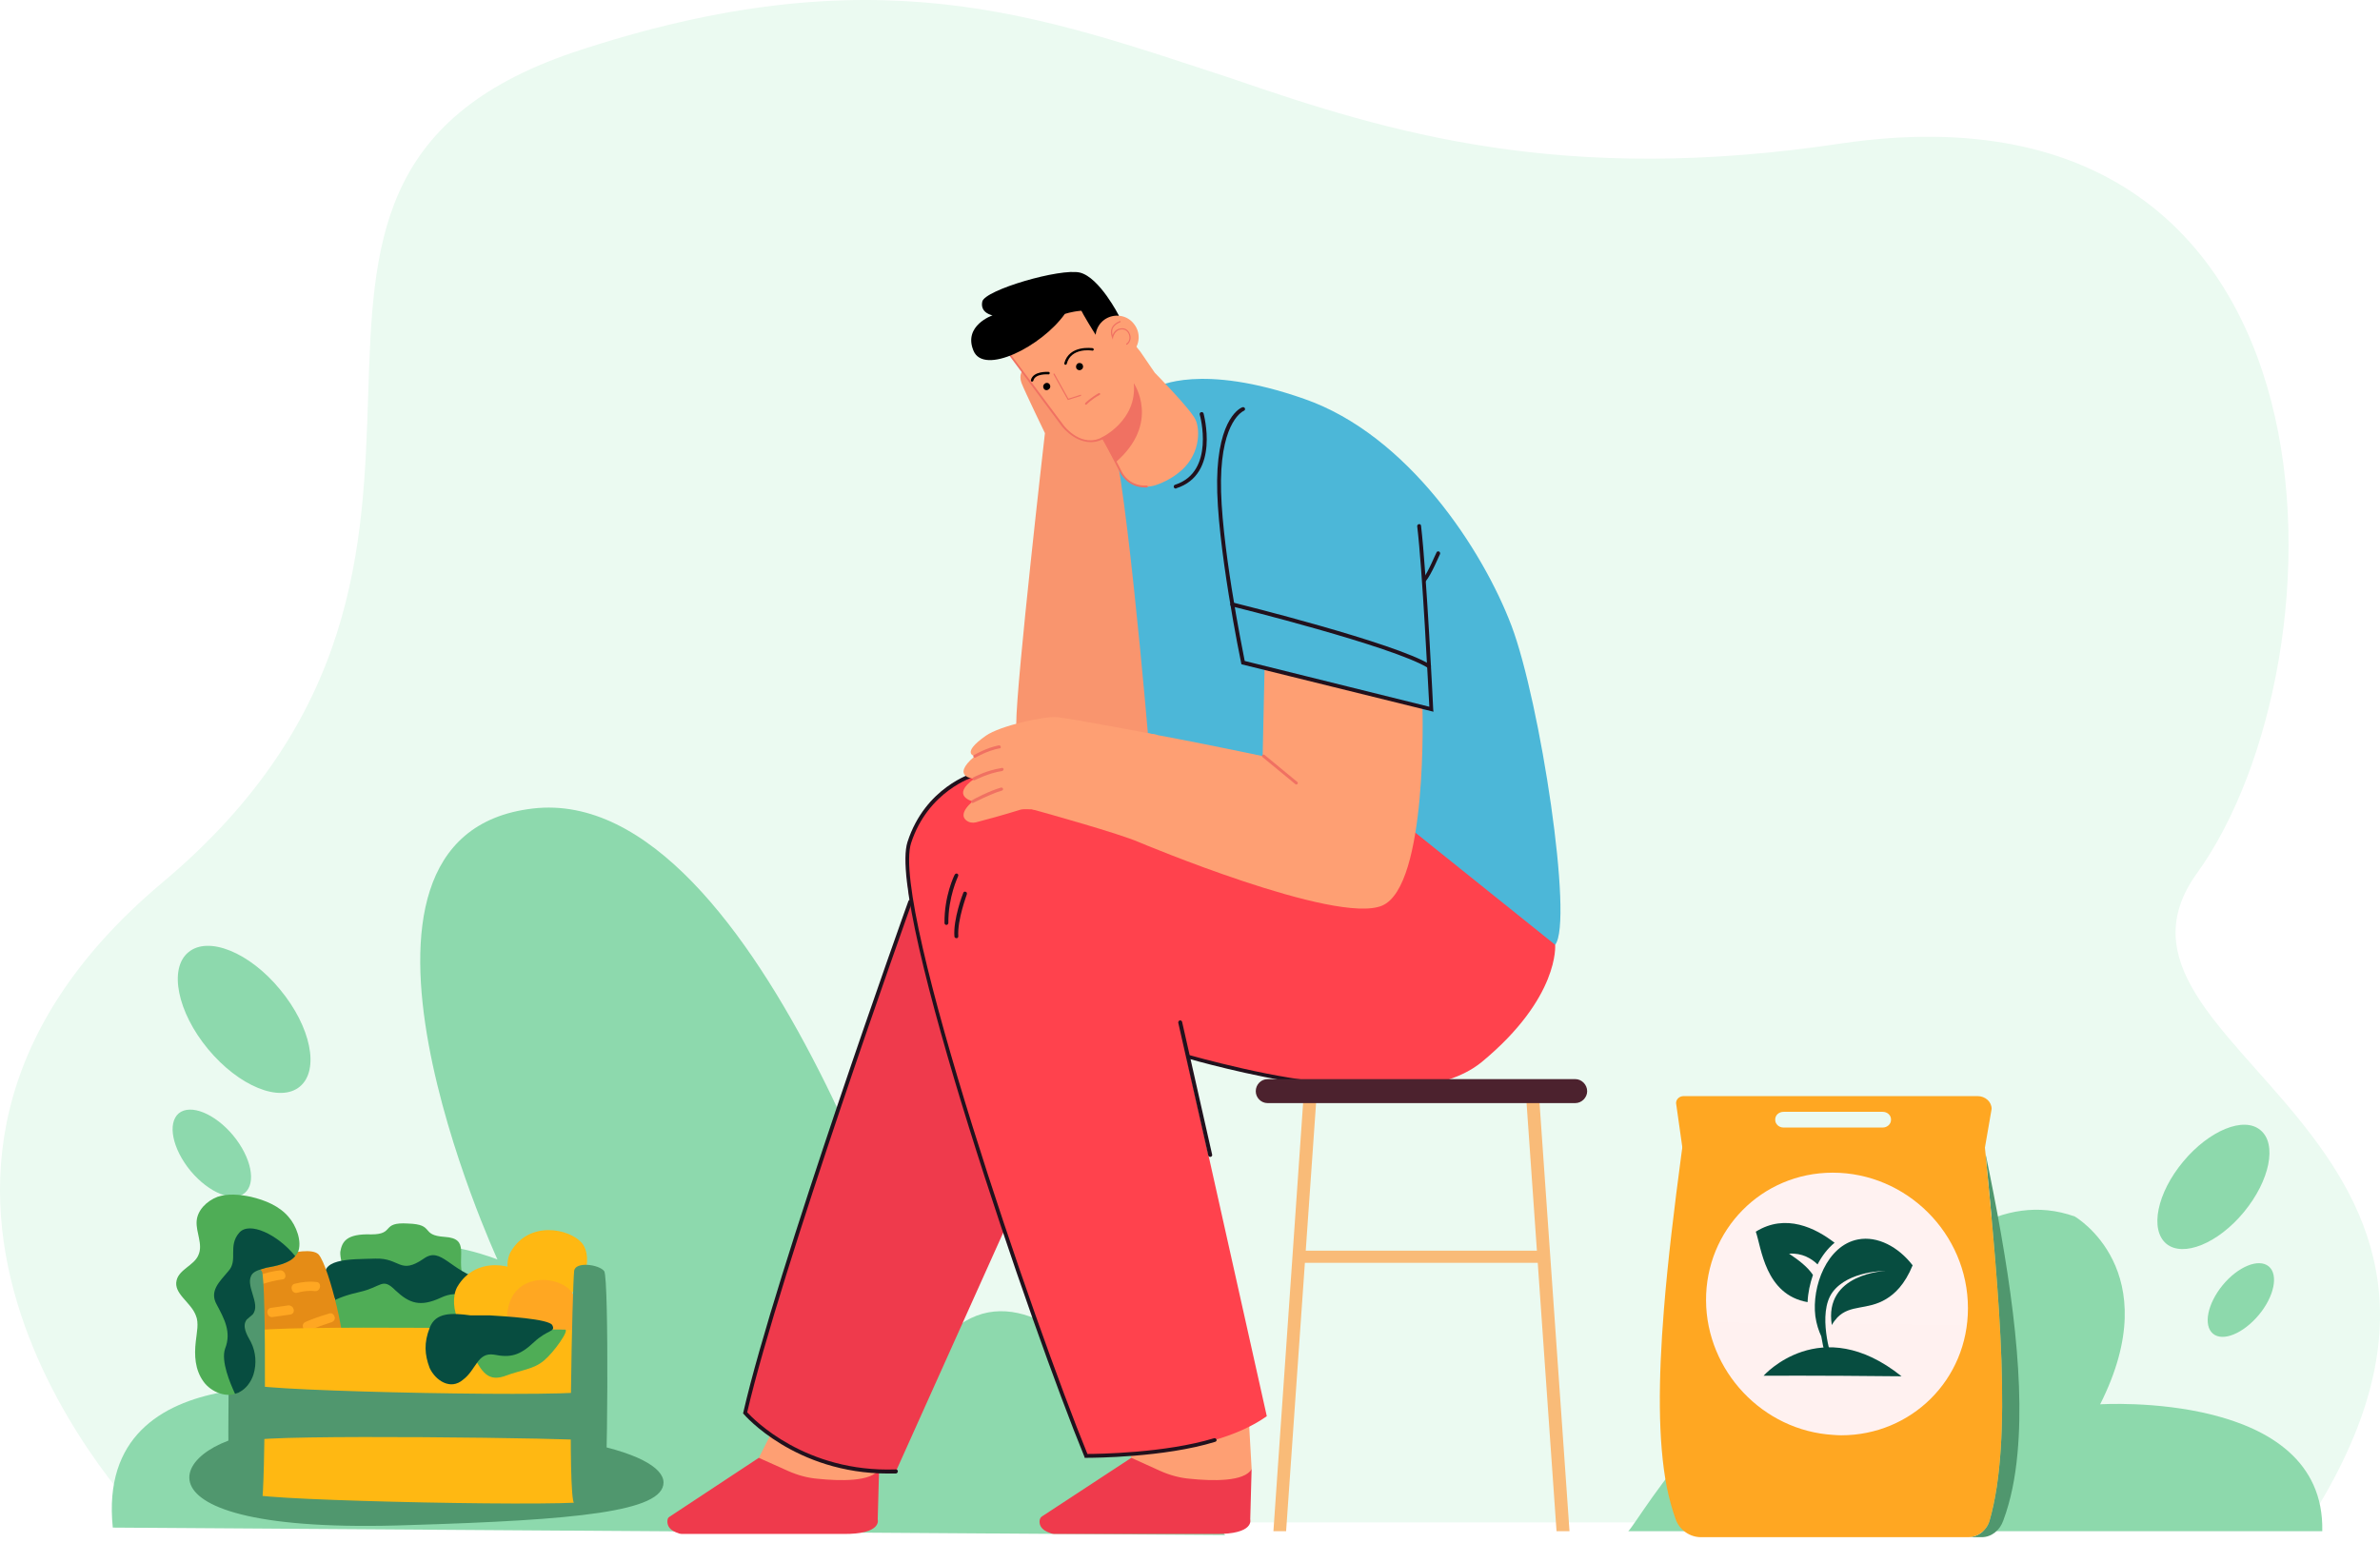 <svg width="165" height="107" viewBox="0 0 165 107" fill="none" xmlns="http://www.w3.org/2000/svg">
<path d="M10.128 105.555C10.128 105.555 -13.361 81.929 11.204 61.238C38.458 38.45 12.638 12.867 39.713 3.64C60.692 -3.351 72.168 1.123 85.436 5.457C96.374 9.232 108.387 12.867 127.752 9.931C163.614 4.758 162.896 45.86 152.317 60.539C143.531 72.702 177.241 78.713 160.027 105.555H10.128Z" fill="#EBFAF1"/>
<path d="M84.935 106.435C84.208 105.861 72.405 83.007 64.619 93.812C64.619 93.812 52.93 54.186 36.937 56.06C20.944 57.934 34.488 87.329 34.488 87.329C34.488 87.329 20.791 81.707 23.966 96.547C23.966 96.547 6.52 93.373 7.82 105.918L84.935 106.435Z" fill="#8DD9AD"/>
<path d="M19.413 68.606C21.556 71.188 22.168 74.19 20.791 75.338C19.413 76.485 16.563 75.319 14.42 72.737C12.297 70.174 11.685 67.153 13.062 66.024C14.44 64.877 17.29 66.024 19.413 68.606Z" fill="#8DD9AD"/>
<path d="M16.161 78.723C17.424 80.253 17.787 82.032 16.965 82.72C16.161 83.389 14.478 82.701 13.215 81.19C11.953 79.66 11.589 77.882 12.393 77.193C13.215 76.524 14.899 77.212 16.161 78.723Z" fill="#8DD9AD"/>
<path d="M80.229 26.819C80.229 26.819 83.252 25.136 90.426 27.66C97.619 30.166 102.803 38.14 104.793 43.4C106.782 48.678 109.097 63.901 107.815 65.508C106.553 67.095 78.393 51.834 78.393 51.834L76.518 32.059L80.229 26.819Z" fill="#4CB7D8"/>
<path d="M54.862 96.643L52.605 101.08L59.377 104.962L60.946 101.845L60.448 99.148L54.862 96.643Z" fill="#FE9F73"/>
<path d="M58.42 106.358H47.248C47.153 106.339 47.076 106.339 47.019 106.301C46.215 106.052 46.234 105.536 46.292 105.325C46.311 105.249 46.349 105.211 46.407 105.172L52.605 101.08L54.652 101.998C55.302 102.285 55.991 102.476 56.699 102.533C58.153 102.686 60.486 102.763 60.946 101.845L60.85 105.345C60.85 105.345 61.194 106.396 58.42 106.358Z" fill="#EF3A4C"/>
<path d="M63.873 60.402C63.873 60.402 54.365 86.545 51.667 97.963C51.667 97.963 56.278 102.495 62.113 102.017L70.243 83.925L63.873 60.402Z" fill="#EF3A4C"/>
<path d="M81.989 76.39L86.332 94.08L86.772 101.845L85.184 104.962L78.89 102.591L70.454 74.592L81.989 76.39Z" fill="#FE9F73"/>
<path d="M71.123 53.23C71.123 53.23 64.351 52.541 62.935 58.872C62.132 62.429 66.704 77.155 70.415 87.865C72.711 94.501 75.293 100.946 75.293 100.946C75.293 100.946 83.692 101.156 87.824 98.192L82.238 73.196C82.238 73.196 97.294 78.092 102.727 73.636C108.141 69.161 107.815 65.508 107.815 65.508L96.968 56.806L71.123 53.23Z" fill="#FF424D"/>
<path d="M98.614 49.022L87.671 46.307L87.537 52.427C87.537 52.427 80.573 50.935 75.676 50.17L71.563 56.118C72.539 56.385 77.551 57.782 78.966 58.394C78.966 58.394 92.626 64.15 95.82 62.792C99.015 61.434 98.614 49.022 98.614 49.022Z" fill="#FE9F73"/>
<path d="M89.871 54.396C89.909 54.396 89.928 54.377 89.948 54.358C89.986 54.32 89.986 54.263 89.948 54.224L87.652 52.331C87.614 52.312 87.556 52.312 87.518 52.35C87.48 52.388 87.48 52.465 87.537 52.503L89.814 54.377C89.833 54.396 89.852 54.396 89.871 54.396Z" fill="#F07162"/>
<path d="M70.913 25.671C70.913 25.671 70.606 25.958 70.817 26.551C71.046 27.144 72.443 30.032 72.443 30.032C72.443 30.032 70.454 47.339 70.454 50.189C70.454 53.039 79.655 51.681 79.655 51.681C79.655 51.681 77.857 30.299 76.786 29.324C75.714 28.329 70.913 25.671 70.913 25.671Z" fill="#F9956E"/>
<path d="M69.994 24.562L73.687 29.534C73.687 29.534 74.815 31.179 76.365 30.338L77.685 32.671C78.182 33.551 79.215 33.952 80.153 33.627C80.612 33.474 81.128 33.225 81.626 32.843C83.233 31.657 83.213 29.821 82.888 29.114C82.582 28.406 80.057 25.843 80.057 25.843L79.062 24.39L74.815 19.073L69.994 24.562Z" fill="#FE9F73"/>
<path d="M78.603 26.57C78.603 26.57 80.497 29.324 77.34 32.059L76.365 30.338C76.365 30.338 78.852 29.171 78.603 26.57Z" fill="#F07162"/>
<path d="M75.791 24.294C75.81 24.275 75.829 24.275 75.829 24.237C75.829 24.198 75.81 24.16 75.753 24.141C75.733 24.141 74.126 23.892 73.782 25.193C73.782 25.231 73.801 25.27 73.84 25.289C73.897 25.308 73.935 25.27 73.954 25.231C74.241 24.084 75.676 24.294 75.733 24.313C75.753 24.313 75.772 24.313 75.791 24.294Z" fill="black"/>
<path d="M77.57 21.884L76.345 23.261L76.288 23.72C76.288 23.72 74.624 21.215 74.547 20.546C74.471 19.857 77.57 21.884 77.57 21.884Z" fill="black"/>
<path d="M72.749 25.939C72.768 25.92 72.768 25.901 72.768 25.882C72.787 25.824 72.749 25.786 72.692 25.786C72.653 25.786 71.62 25.709 71.467 26.36C71.467 26.398 71.486 26.455 71.525 26.455C71.582 26.474 71.62 26.436 71.639 26.398C71.754 25.882 72.672 25.958 72.692 25.958C72.711 25.958 72.73 25.958 72.749 25.939Z" fill="black"/>
<path d="M74.643 25.576C74.719 25.671 74.873 25.709 74.987 25.614C75.102 25.537 75.121 25.384 75.045 25.27C74.968 25.155 74.796 25.136 74.7 25.212C74.586 25.308 74.566 25.461 74.643 25.576Z" fill="black"/>
<path d="M72.367 26.953C72.443 27.067 72.596 27.086 72.711 26.991C72.826 26.914 72.845 26.761 72.768 26.646C72.692 26.532 72.519 26.513 72.424 26.608C72.309 26.685 72.29 26.838 72.367 26.953Z" fill="black"/>
<path d="M76.25 24.275C76.728 24.925 77.666 25.078 78.335 24.581C79.005 24.084 79.139 23.147 78.641 22.496C78.163 21.827 77.226 21.693 76.556 22.171C75.886 22.669 75.753 23.606 76.25 24.275Z" fill="#FE9F73"/>
<path d="M78.144 23.893C78.393 23.701 78.431 23.395 78.335 23.166C78.24 22.898 78.01 22.726 77.742 22.764C77.36 22.783 77.187 23.07 77.13 23.242C77.092 23.07 77.092 22.917 77.149 22.764C77.302 22.458 77.666 22.343 77.666 22.343C77.685 22.343 77.704 22.305 77.685 22.286C77.685 22.267 77.666 22.248 77.627 22.267C77.627 22.267 77.226 22.401 77.073 22.745C76.996 22.936 76.996 23.147 77.092 23.395L77.149 23.548L77.168 23.395C77.187 23.376 77.264 22.879 77.761 22.841C78.029 22.822 78.201 23.013 78.259 23.185C78.335 23.376 78.335 23.644 78.106 23.816L78.087 23.835C78.067 23.835 78.067 23.873 78.087 23.893C78.106 23.912 78.125 23.912 78.144 23.893Z" fill="#F07162"/>
<path d="M74.93 27.45C74.949 27.431 74.968 27.412 74.949 27.392C74.949 27.373 74.93 27.354 74.911 27.373L74.069 27.641L73.112 25.92C73.093 25.901 73.074 25.882 73.055 25.901C73.036 25.901 73.036 25.939 73.036 25.958L74.031 27.737L74.93 27.45Z" fill="#F07162"/>
<path d="M75.293 28.062C75.274 28.062 75.255 28.062 75.236 28.043C75.217 28.023 75.217 27.966 75.236 27.947C75.255 27.928 75.6 27.584 76.173 27.259C76.212 27.239 76.25 27.259 76.269 27.297C76.288 27.316 76.269 27.354 76.25 27.373C75.676 27.679 75.332 28.043 75.332 28.043C75.312 28.062 75.312 28.062 75.293 28.062Z" fill="#F07162"/>
<path d="M79.387 33.799C78.106 33.799 77.627 32.709 77.627 32.709L76.46 30.452C74.911 31.217 73.648 29.592 73.629 29.573L69.937 24.6C69.918 24.562 69.918 24.524 69.937 24.505C69.975 24.485 70.013 24.485 70.032 24.524L73.744 29.496C73.782 29.553 74.987 31.103 76.46 30.299L76.518 30.261L77.742 32.652C77.761 32.69 78.22 33.742 79.502 33.665C79.54 33.665 79.579 33.703 79.579 33.723C79.579 33.761 79.559 33.799 79.521 33.799C79.464 33.799 79.425 33.799 79.387 33.799Z" fill="#F07162"/>
<path d="M77.57 21.884C77.57 21.884 76.231 19.245 74.873 18.901C73.514 18.576 68.273 20.106 68.1 20.909C67.928 21.712 68.808 21.865 68.808 21.865C68.808 21.865 66.761 22.573 67.488 24.313C68.196 26.054 72.213 24.026 73.82 21.77C73.82 21.77 75.523 21.139 77.57 21.884Z" fill="black"/>
<path d="M81.511 33.876C81.454 33.876 81.396 33.837 81.377 33.78C81.358 33.703 81.396 33.627 81.473 33.608C84.266 32.709 83.194 28.788 83.175 28.75C83.156 28.674 83.194 28.597 83.271 28.578C83.347 28.559 83.424 28.597 83.443 28.674C83.443 28.712 84.61 32.881 81.549 33.856C81.53 33.876 81.53 33.876 81.511 33.876Z" fill="#21111D"/>
<path d="M99.379 49.347L86.064 46.058L86.045 45.962C86.026 45.886 84.323 37.624 84.38 33.302C84.438 28.884 86.064 28.253 86.141 28.234C86.217 28.215 86.293 28.253 86.313 28.329C86.332 28.387 86.293 28.463 86.236 28.482C86.198 28.502 84.706 29.133 84.648 33.302C84.591 37.375 86.121 44.949 86.293 45.828L99.092 49.003C99.015 47.684 98.614 39.46 98.25 36.477C98.25 36.419 98.308 36.343 98.365 36.343C98.441 36.324 98.518 36.381 98.518 36.457C98.9 39.69 99.36 49.08 99.36 49.175L99.379 49.347Z" fill="#21111D"/>
<path d="M98.747 40.359C98.709 40.359 98.69 40.34 98.671 40.321C98.614 40.282 98.594 40.187 98.652 40.129C99.015 39.67 99.57 38.312 99.589 38.312C99.608 38.236 99.685 38.217 99.761 38.236C99.819 38.255 99.857 38.351 99.838 38.408C99.799 38.465 99.245 39.823 98.843 40.301C98.824 40.34 98.786 40.359 98.747 40.359Z" fill="#21111D"/>
<path d="M99.073 46.326C99.053 46.326 99.034 46.326 98.996 46.307C96.586 44.815 85.509 42.061 85.394 42.042C85.318 42.023 85.28 41.946 85.299 41.87C85.318 41.812 85.394 41.755 85.471 41.774C85.93 41.889 96.7 44.566 99.149 46.077C99.207 46.115 99.226 46.192 99.187 46.269C99.168 46.307 99.111 46.326 99.073 46.326Z" fill="#21111D"/>
<path d="M75.332 101.08C75.312 101.08 75.293 101.08 75.293 101.08H75.198L75.179 101.003C71.659 92.435 61.443 62.888 62.916 58.374C64.14 54.588 67.412 53.612 67.431 53.612C67.507 53.593 67.584 53.632 67.603 53.689C67.622 53.765 67.584 53.842 67.507 53.861C67.488 53.88 64.351 54.817 63.165 58.451C61.73 62.888 71.85 92.168 75.389 100.812C76.097 100.812 80.784 100.755 84.17 99.722C84.246 99.703 84.304 99.741 84.342 99.818C84.361 99.875 84.323 99.951 84.246 99.971C80.707 101.061 75.772 101.08 75.332 101.08Z" fill="#21111D"/>
<path d="M83.902 80.215C83.845 80.215 83.787 80.177 83.768 80.119L81.683 70.901C81.683 70.844 81.721 70.767 81.798 70.748C81.855 70.729 81.932 70.786 81.951 70.844L84.036 80.062C84.055 80.138 83.998 80.196 83.921 80.215H83.902Z" fill="#21111D"/>
<path d="M90.483 75.147C86.81 74.669 82.372 73.406 82.333 73.387C82.257 73.368 82.219 73.292 82.238 73.234C82.257 73.158 82.333 73.12 82.391 73.139C82.467 73.158 88.895 74.994 92.664 75.07C92.74 75.07 92.798 75.128 92.798 75.204C92.798 75.281 92.721 75.338 92.645 75.338C91.994 75.319 91.248 75.261 90.483 75.147Z" fill="#21111D"/>
<path d="M70.76 56.137C71.2 56.003 73.974 56.328 74.987 56.519L80.095 57.571L80.229 50.954C80.229 50.954 74.203 49.806 73.304 49.73C72.424 49.634 69.325 50.323 68.349 51.011C66.57 52.255 67.584 52.427 67.584 52.427C65.843 53.899 67.546 53.995 67.546 53.995C65.862 55.181 67.431 55.563 67.431 55.563C66.608 56.29 66.742 56.691 66.991 56.883C67.182 57.036 67.431 57.074 67.661 57.017C68.196 56.883 69.535 56.519 70.76 56.137Z" fill="#FE9F73"/>
<path d="M69.44 54.607C69.478 54.607 69.516 54.626 69.535 54.683C69.555 54.741 69.516 54.798 69.459 54.817C68.655 55.047 67.508 55.659 67.489 55.659C67.431 55.697 67.374 55.678 67.335 55.62C67.316 55.563 67.335 55.506 67.393 55.487C67.431 55.448 68.579 54.836 69.401 54.607C69.401 54.607 69.421 54.607 69.44 54.607Z" fill="#F07162"/>
<path d="M69.478 53.23C69.516 53.249 69.573 53.287 69.573 53.325C69.593 53.383 69.535 53.44 69.478 53.459C68.483 53.612 67.603 54.09 67.584 54.09C67.526 54.129 67.469 54.11 67.45 54.052C67.412 53.995 67.431 53.938 67.488 53.899C67.526 53.88 68.406 53.402 69.459 53.249L69.478 53.23Z" fill="#F07162"/>
<path d="M69.287 51.681C69.325 51.681 69.363 51.719 69.382 51.776C69.401 51.834 69.363 51.891 69.287 51.891C68.445 52.044 67.641 52.522 67.641 52.522C67.584 52.56 67.526 52.541 67.488 52.484C67.469 52.446 67.469 52.369 67.526 52.35C67.565 52.331 68.368 51.853 69.248 51.681C69.267 51.681 69.267 51.681 69.287 51.681Z" fill="#F07162"/>
<path d="M65.614 64.131C65.537 64.131 65.48 64.074 65.48 63.997C65.46 62.123 66.149 60.708 66.188 60.65C66.226 60.574 66.302 60.555 66.36 60.574C66.436 60.612 66.455 60.688 66.417 60.765C66.417 60.784 65.728 62.199 65.748 63.997C65.748 64.055 65.69 64.131 65.614 64.131Z" fill="#21111D"/>
<path d="M66.302 65.049C66.226 65.049 66.168 64.992 66.168 64.934C66.073 63.748 66.742 61.989 66.78 61.913C66.8 61.836 66.876 61.798 66.953 61.836C67.029 61.855 67.048 61.932 67.029 62.008C67.029 62.027 66.36 63.787 66.436 64.915C66.436 64.992 66.398 65.049 66.321 65.049H66.302Z" fill="#21111D"/>
<path d="M61.577 102.17C55.111 102.17 51.591 98.096 51.553 98.039L51.514 98.001L51.533 97.924C53.733 88.304 62.878 62.735 62.973 62.486C62.993 62.41 63.069 62.371 63.146 62.41C63.222 62.429 63.241 62.505 63.222 62.582C63.127 62.83 54.039 88.266 51.801 97.924C52.241 98.402 55.838 102.112 62.113 101.883C62.189 101.883 62.246 101.94 62.246 102.017C62.246 102.093 62.189 102.151 62.113 102.17C61.94 102.17 61.749 102.17 61.577 102.17Z" fill="#21111D"/>
<path d="M84.246 106.358H73.074C72.959 106.339 72.883 106.339 72.826 106.301C72.099 106.071 72.041 105.651 72.079 105.402C72.099 105.287 72.156 105.192 72.252 105.134L78.431 101.08L80.459 101.998C81.109 102.285 81.798 102.476 82.505 102.533C83.96 102.686 86.312 102.763 86.772 101.845L86.676 105.345C86.676 105.345 87.001 106.396 84.246 106.358Z" fill="#EF3A4C"/>
<path d="M108.81 106.167H107.911L105.807 76.103H106.706L108.81 106.167Z" fill="#F9BB78"/>
<path d="M88.283 106.167H89.163L91.267 76.103H90.368L88.283 106.167Z" fill="#F9BB78"/>
<path d="M109.212 76.485H87.881C87.422 76.485 87.059 76.103 87.059 75.663C87.059 75.204 87.422 74.822 87.881 74.822H109.212C109.652 74.822 110.035 75.204 110.035 75.663C110.035 76.103 109.652 76.485 109.212 76.485Z" fill="#4C222E"/>
<path d="M90.1 87.559H106.84V86.717H90.1V87.559Z" fill="#F9BB78"/>
<path d="M112.885 106.167C113.784 105.268 120.843 92.588 125.741 99.11C125.741 99.11 133.718 80.75 143.838 84.346C143.838 84.346 150.285 88.075 145.598 97.37C145.598 97.37 161.208 96.375 160.998 106.167H112.885Z" fill="#8DD9AC"/>
<path d="M151.356 80.54C149.539 82.72 149.022 85.264 150.189 86.239C151.356 87.195 153.766 86.22 155.565 84.04C157.363 81.859 157.879 79.316 156.712 78.36C155.565 77.384 153.154 78.379 151.356 80.54Z" fill="#8DD9AC"/>
<path d="M154.092 89.108C153.04 90.389 152.734 91.9 153.422 92.474C154.111 93.047 155.527 92.455 156.598 91.173C157.669 89.892 157.975 88.381 157.287 87.807C156.598 87.234 155.163 87.807 154.092 89.108Z" fill="#8DD9AC"/>
<path fill-rule="evenodd" clip-rule="evenodd" d="M137.383 106.583H136.421C137.126 106.583 137.742 106.109 137.934 105.429C139.55 99.813 138.601 89.9 137.652 79.988C139.216 87.503 140.409 94.978 139.87 100.749C139.716 102.48 139.396 104.057 138.883 105.429C138.652 106.096 138.075 106.583 137.383 106.583Z" fill="#50976E"/>
<path fill-rule="evenodd" clip-rule="evenodd" d="M136.421 106.583H117.93C117.148 106.583 116.442 106.083 116.173 105.352C115.929 104.672 115.724 103.929 115.557 103.121C114.929 99.902 114.968 95.645 115.352 90.836C115.622 87.438 116.07 83.758 116.57 80.001C116.622 79.629 116.673 79.257 116.724 78.885H117.622H117.686H137.549C137.575 79.244 137.613 79.616 137.652 79.988C138.601 89.9 139.55 99.812 137.934 105.429C137.742 106.109 137.126 106.583 136.421 106.583ZM127.15 83.54C123.7 83.54 120.994 86.323 121.007 89.734C121.02 93.144 123.751 96.055 127.188 96.248C127.316 96.26 127.432 96.26 127.56 96.26C130.945 96.26 133.702 93.593 133.702 90.105C133.702 86.489 130.714 83.54 127.15 83.54Z" fill="#FFA722"/>
<path fill-rule="evenodd" clip-rule="evenodd" d="M131.099 77.654C131.099 77.936 130.842 78.18 130.522 78.18H123.649C123.328 78.18 123.072 77.936 123.072 77.654V77.616C123.072 77.321 123.328 77.09 123.649 77.09H130.522C130.842 77.09 131.099 77.321 131.099 77.616V77.654ZM116.198 76.487L116.647 79.655L137.587 79.706L138.075 76.885C138.075 76.397 137.639 76 137.1 76H116.724C116.429 76 116.198 76.218 116.198 76.487Z" fill="#FFA722"/>
<path fill-rule="evenodd" clip-rule="evenodd" d="M127.65 99.518C127.47 99.518 127.291 99.505 127.111 99.492C122.2 99.21 118.302 95.043 118.276 90.17C118.25 85.284 122.123 81.309 127.06 81.309C132.163 81.309 136.433 85.528 136.433 90.708C136.433 95.684 132.484 99.518 127.65 99.518Z" fill="url(#paint0_linear)"/>
<path fill-rule="evenodd" clip-rule="evenodd" d="M128.816 85.938C126.649 86.348 125.598 89.208 125.854 91.26C125.931 91.811 126.085 92.272 126.265 92.657C126.406 93.542 126.624 94.234 126.649 94.286C126.688 94.388 126.79 94.44 126.88 94.401H126.893C126.983 94.363 127.021 94.26 126.983 94.17C126.983 94.145 125.957 91.08 127.047 89.593C128.15 88.105 130.701 88.118 130.727 88.118C130.727 88.118 126.419 88.297 126.996 91.875C127.098 91.683 127.226 91.516 127.38 91.349C128.278 90.426 129.458 90.862 130.766 90.067C131.343 89.721 132.048 89.079 132.599 87.733C131.612 86.451 130.163 85.681 128.816 85.938Z" fill="#074D40"/>
<path fill-rule="evenodd" clip-rule="evenodd" d="M122.264 95.389C122.264 95.389 126.214 90.926 131.83 95.427C125.688 95.363 122.264 95.389 122.264 95.389Z" fill="#074D40"/>
<path fill-rule="evenodd" clip-rule="evenodd" d="M121.725 85.4C122.11 86.464 122.354 89.772 125.316 90.285C125.341 89.644 125.482 89.003 125.688 88.4C125.316 87.836 124.687 87.362 124.033 86.925C124.944 86.861 125.598 87.272 126.008 87.669C126.316 87.079 126.701 86.567 127.188 86.169C125.88 85.156 123.803 84.104 121.725 85.4Z" fill="#074D40"/>
<path d="M18.673 99.317C12.014 99.664 7.556 106.496 28.399 105.743C39.921 105.396 46 104.817 46 102.79C46 100.764 38.821 98.275 18.673 99.317Z" fill="#50976E"/>
<path d="M32.103 88.598C31.64 87.093 32.624 85.877 30.829 85.761C29.092 85.646 30.192 84.893 28.281 84.835C26.371 84.719 27.413 85.588 25.734 85.588C23.997 85.53 23.708 86.109 23.592 86.803C23.534 87.556 24.402 89.698 24.402 89.698C24.402 89.698 28.455 91.956 28.629 92.304C28.86 92.709 31.118 91.377 31.118 91.377L31.987 89.004L32.103 88.598Z" fill="#4FAD56"/>
<path d="M29.381 87.267C27.702 88.424 27.76 87.209 26.023 87.267C24.286 87.325 21.913 87.209 22.665 88.946C23.476 90.683 23.997 91.261 22.955 92.246C21.913 93.172 28.166 93.809 28.166 93.809C28.166 93.809 32.855 94.446 33.145 92.767C33.492 91.146 35.924 89.467 33.55 88.772C31.176 88.135 30.597 86.398 29.381 87.267Z" fill="#074D40"/>
<path d="M33.55 90.972C32.681 89.988 31.871 89.351 30.539 89.988C29.15 90.625 28.397 90.393 27.413 89.467C26.486 88.54 26.486 89.235 24.923 89.583C23.418 89.93 21.855 90.509 22.26 91.841C22.723 93.114 27.066 94.851 27.066 94.851L33.318 93.404L33.55 90.972Z" fill="#4FAD56"/>
<path d="M35.403 86.803C34.708 88.019 35.634 90.914 38.124 90.393C40.613 89.872 41.192 87.151 40.324 86.167C39.456 85.182 36.676 84.603 35.403 86.803Z" fill="#FFB812"/>
<path d="M31.697 89.236C31.003 90.51 31.929 93.404 34.419 92.883C36.908 92.362 37.487 89.583 36.619 88.599C35.75 87.615 32.971 87.036 31.697 89.236Z" fill="#FFB812"/>
<path d="M39.629 89.583C38.761 88.425 35.75 88.194 35.229 90.683C34.708 93.173 37.024 94.794 38.297 94.331C39.513 93.925 41.135 91.609 39.629 89.583Z" fill="#FFA722"/>
<path d="M18.439 92.362C17.628 90.972 16.644 89.004 16.818 88.367C16.991 87.73 21.276 86.167 22.086 86.977C22.839 87.846 24.171 93.519 23.707 93.867C23.244 94.214 18.439 92.362 18.439 92.362Z" fill="#E58C16"/>
<path d="M18.265 89.004C18.671 88.888 19.076 88.772 19.539 88.715C19.944 88.715 19.828 88.078 19.423 88.078C18.902 88.136 18.439 88.251 17.976 88.425C17.628 88.599 17.86 89.178 18.265 89.004Z" fill="#FFA722"/>
<path d="M20.581 89.641C20.986 89.525 21.45 89.467 21.855 89.525C22.26 89.525 22.318 88.888 21.913 88.888C21.45 88.83 20.928 88.888 20.465 89.004C20.06 89.062 20.176 89.699 20.581 89.641Z" fill="#FFA722"/>
<path d="M18.902 91.32C19.307 91.262 19.713 91.204 20.118 91.146C20.523 91.088 20.407 90.509 20.002 90.509C19.597 90.567 19.192 90.625 18.786 90.683C18.381 90.74 18.497 91.377 18.902 91.32Z" fill="#FFA722"/>
<path d="M22.781 91.088C22.202 91.262 21.681 91.435 21.16 91.667C20.813 91.841 21.044 92.42 21.45 92.246C21.971 92.014 22.492 91.841 23.013 91.667C23.418 91.493 23.129 90.914 22.781 91.088Z" fill="#FFA722"/>
<path d="M17.512 96.241C16.933 96.531 16.933 99.425 17.512 99.946C18.091 100.41 40.729 100.873 41.019 100.352C41.308 99.831 41.656 96.415 41.019 96.241C40.382 96.01 18.439 95.72 17.512 96.241Z" fill="#50976E"/>
<path d="M17.512 92.304C16.933 92.652 16.933 95.546 17.512 96.01C18.091 96.473 40.729 96.936 41.019 96.415C41.308 95.952 41.656 92.536 41.019 92.304C40.382 92.13 18.439 91.841 17.512 92.304Z" fill="#FFB812"/>
<path d="M17.512 99.888C16.933 100.236 16.933 103.131 17.512 103.594C18.091 104.057 40.729 104.52 41.019 104.057C41.308 103.536 41.656 100.12 41.019 99.888C40.382 99.715 18.439 99.425 17.512 99.888Z" fill="#FFB812"/>
<path d="M39.803 88.135C39.687 89.178 39.34 103.768 39.803 104.231C40.266 104.752 41.656 104.636 41.887 104.173C42.119 103.71 42.234 88.599 41.887 88.135C41.54 87.672 39.861 87.441 39.803 88.135Z" fill="#50976E"/>
<path d="M16.065 88.135C15.949 89.178 15.602 103.768 16.065 104.231C16.528 104.752 17.918 104.636 18.149 104.173C18.381 103.71 18.497 88.599 18.149 88.135C17.802 87.672 16.123 87.441 16.065 88.135Z" fill="#50976E"/>
<path d="M32.566 93.578C33.318 94.909 33.666 95.836 34.94 95.43C36.155 94.967 36.966 94.967 37.719 94.33C38.413 93.751 39.513 92.188 39.166 92.188C38.819 92.188 34.303 92.13 33.318 92.362C32.276 92.651 32.566 93.578 32.566 93.578Z" fill="#4FAD56"/>
<path d="M20.002 84.372C19.365 83.619 18.381 83.214 17.397 82.983C16.586 82.809 15.775 82.751 15.081 82.983C14.328 83.272 13.691 83.909 13.633 84.662C13.575 85.472 14.097 86.283 13.749 87.035C13.46 87.73 12.418 88.019 12.244 88.772C12.012 89.698 13.228 90.278 13.575 91.204C13.807 91.725 13.633 92.42 13.575 92.999C13.46 93.983 13.518 94.967 14.097 95.778C14.618 96.53 15.775 96.993 16.586 96.53C17.049 96.299 17.397 95.836 17.57 95.314C17.802 94.562 17.744 93.751 17.397 93.056C17.107 92.535 16.76 91.957 17.107 91.493C17.223 91.377 17.397 91.262 17.512 91.146C18.149 90.393 16.876 89.062 17.512 88.309C17.744 88.077 18.091 88.019 18.439 87.904C19.192 87.788 20.234 87.556 20.639 86.862C20.986 86.109 20.523 84.951 20.002 84.372Z" fill="#4FAD56"/>
<path d="M16.297 96.646C16.412 96.588 16.528 96.588 16.586 96.531C17.049 96.299 17.397 95.836 17.57 95.315C17.802 94.562 17.744 93.751 17.397 93.057C17.107 92.536 16.76 91.957 17.107 91.493C17.223 91.378 17.397 91.262 17.512 91.146C18.149 90.394 16.876 89.062 17.512 88.309C17.744 88.078 18.091 88.02 18.439 87.904C19.076 87.788 20.06 87.614 20.465 87.093C19.249 85.588 17.281 84.662 16.586 85.472C15.775 86.399 16.528 87.383 15.833 88.135C15.197 88.888 14.502 89.525 15.023 90.451C15.544 91.436 16.065 92.362 15.602 93.52C15.312 94.388 15.949 95.894 16.297 96.646Z" fill="#074D40"/>
<path d="M32.624 91.204C31.35 91.03 30.192 90.972 29.787 92.072C29.381 93.115 29.439 93.925 29.787 94.851C30.192 95.72 31.234 96.415 32.103 95.662C33.029 94.967 33.087 93.751 34.245 93.925C35.403 94.157 36.04 93.983 37.024 93.057C37.95 92.188 38.529 92.362 38.297 91.899C38.124 91.436 34.882 91.262 33.955 91.204C33.029 91.204 32.624 91.204 32.624 91.204Z" fill="#074D40"/>
<defs>
<linearGradient id="paint0_linear" x1="127.169" y1="65.273" x2="126.699" y2="107.678" gradientUnits="userSpaceOnUse">
<stop stop-color="#FFF4F3"/>
<stop offset="1" stop-color="#FFF0EF"/>
</linearGradient>
</defs>
</svg>
